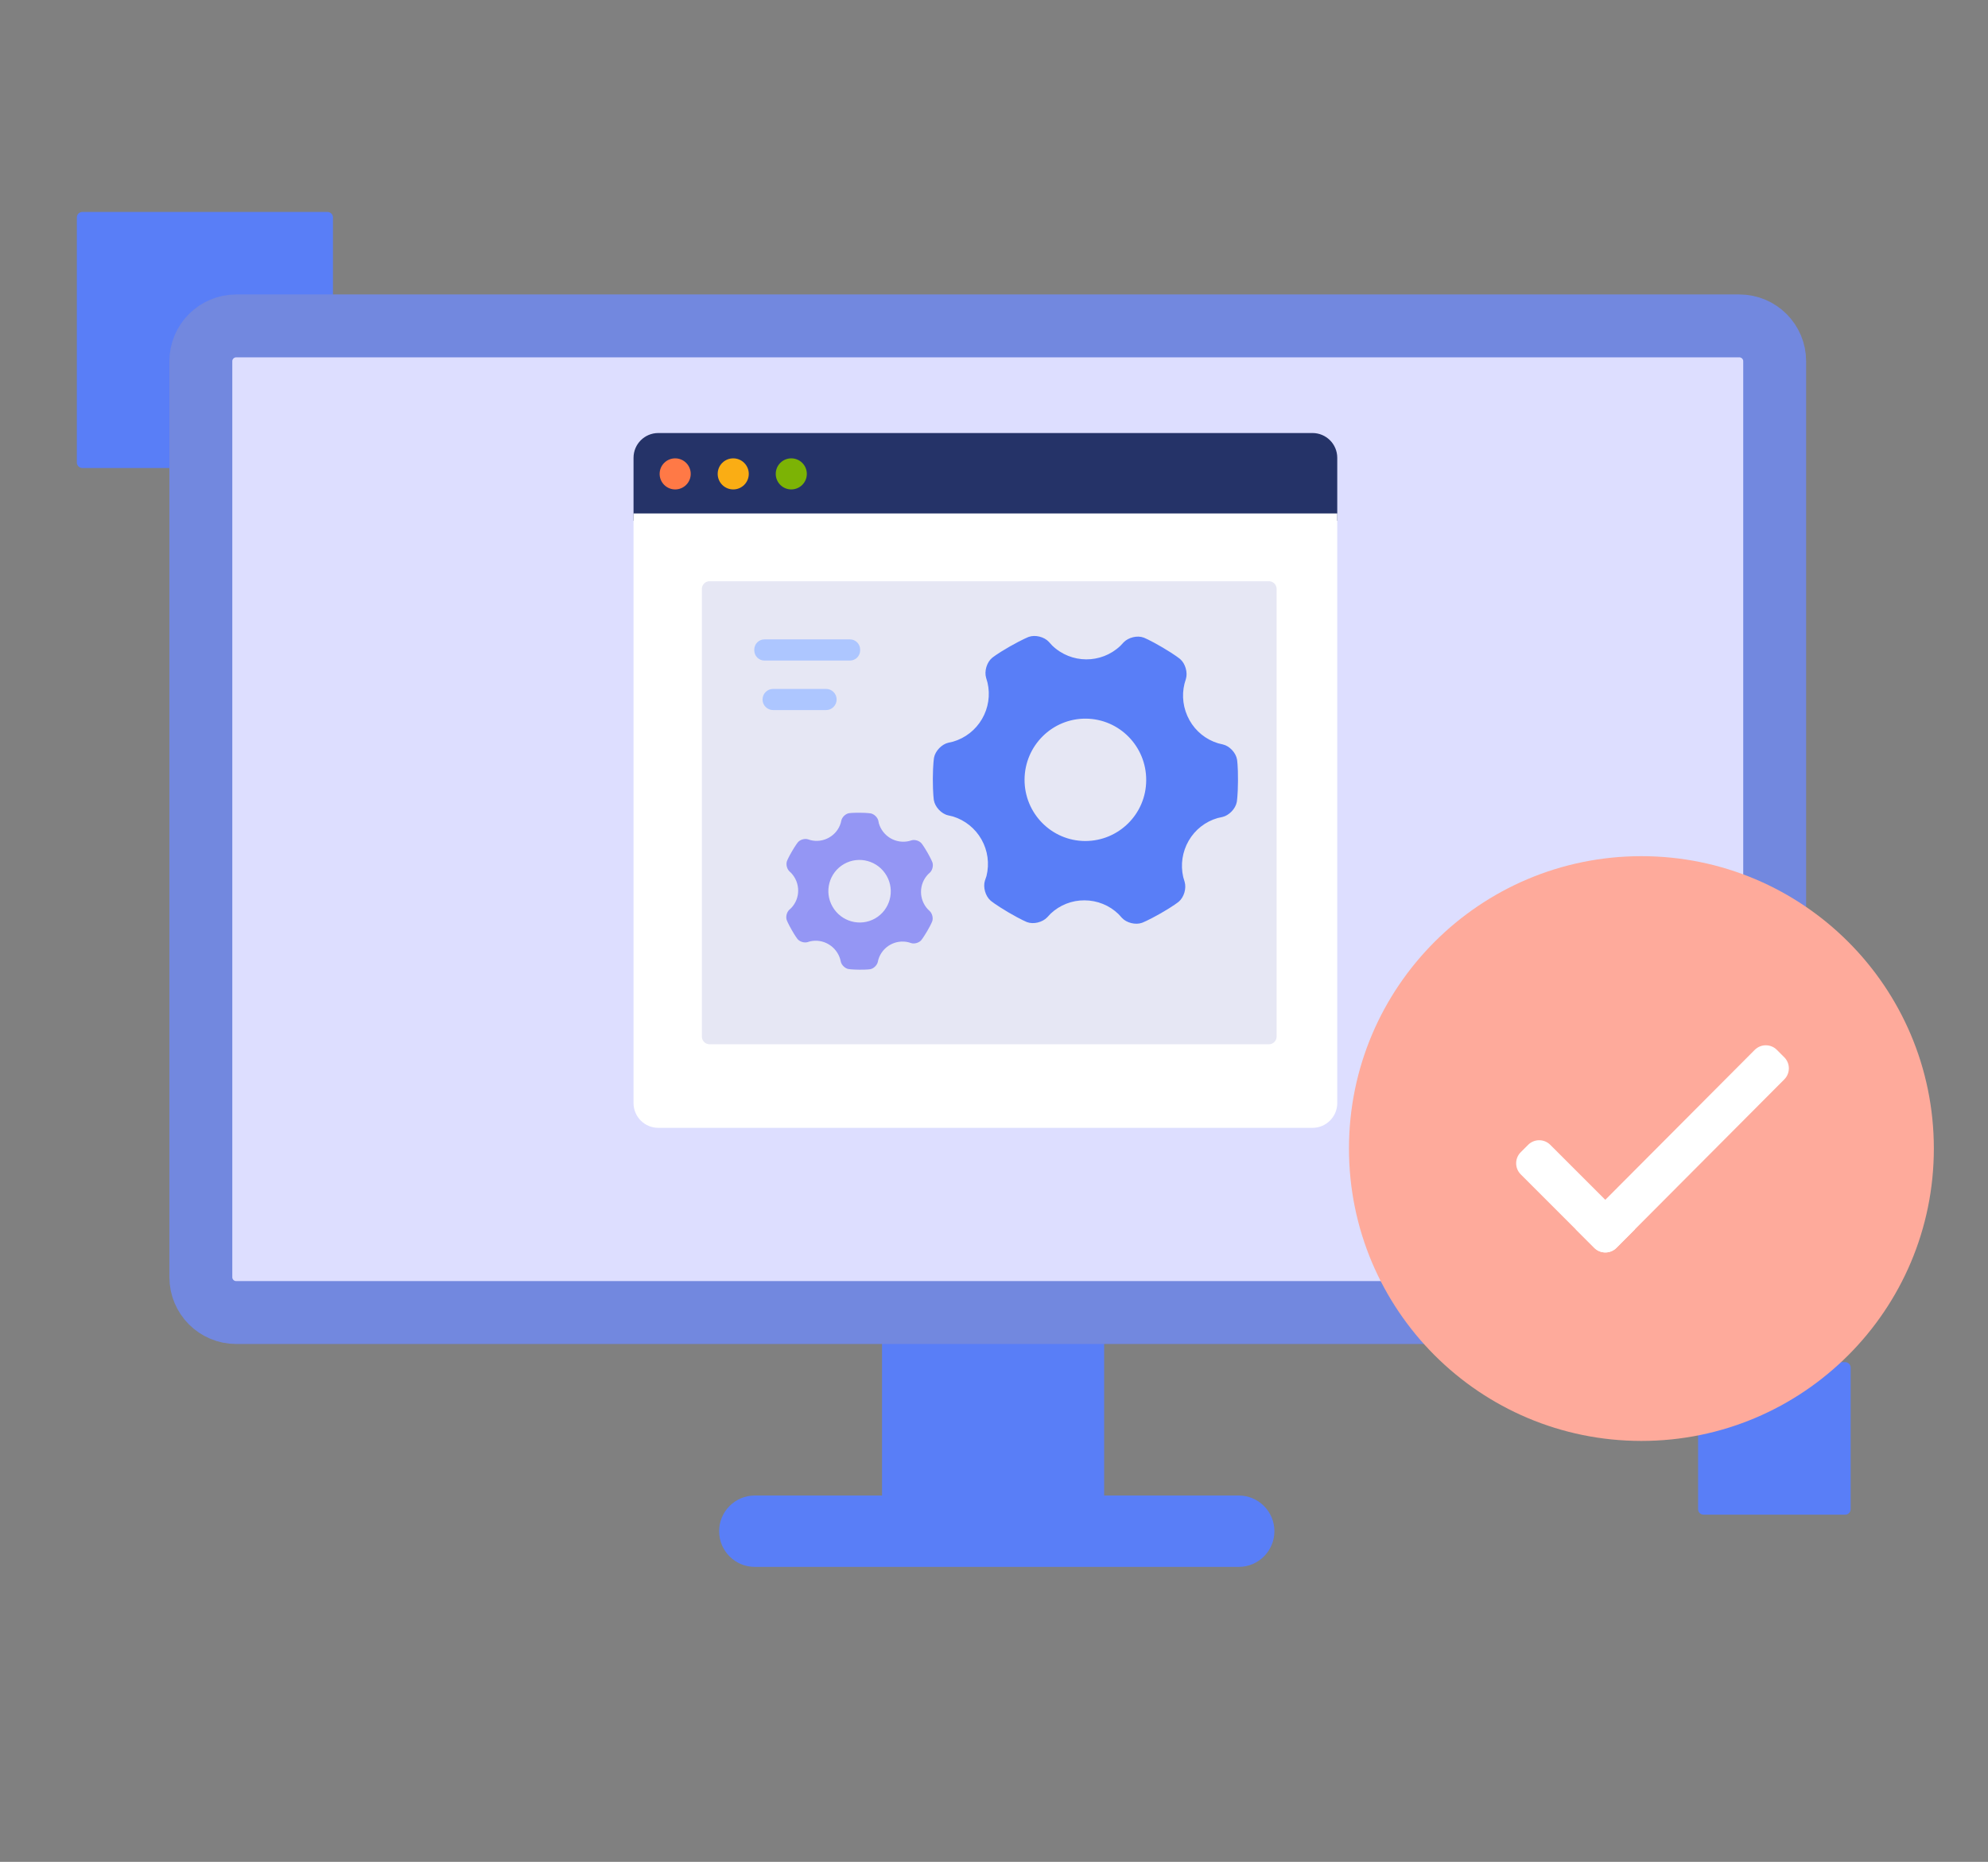 <svg id="eWbeqZFKo9g1" xmlns="http://www.w3.org/2000/svg" xmlns:xlink="http://www.w3.org/1999/xlink" viewBox="0 0 316 296" shape-rendering="geometricPrecision" text-rendering="geometricPrecision"><rect x="0" y="0" width="316" height="296" fill="#808080" stroke="none"/><style><![CDATA[#eWbeqZFKo9g13_tr {animation: eWbeqZFKo9g13_tr__tr 3000ms linear infinite normal forwards}@keyframes eWbeqZFKo9g13_tr__tr { 0% {transform: translate(172.529px,123.985px) rotate(180.348deg)} 16.667% {transform: translate(172.529px,123.985px) rotate(208.901deg)} 33.333% {transform: translate(172.529px,123.985px) rotate(234.308deg)} 50% {transform: translate(172.529px,123.985px) rotate(269.99deg)} 66.667% {transform: translate(172.529px,123.985px) rotate(299.742deg)} 83.333% {transform: translate(172.529px,123.985px) rotate(327.185deg)} 100% {transform: translate(172.529px,123.985px) rotate(360.577deg)}} #eWbeqZFKo9g14_tr {animation: eWbeqZFKo9g14_tr__tr 3000ms linear infinite normal forwards}@keyframes eWbeqZFKo9g14_tr__tr { 0% {transform: translate(136.632px,141.688px) rotate(0deg)} 16.667% {transform: translate(136.632px,141.688px) rotate(28.582deg)} 33.333% {transform: translate(136.632px,141.688px) rotate(91.21deg)} 50% {transform: translate(136.632px,141.688px) rotate(118.943deg)} 66.667% {transform: translate(136.632px,141.688px) rotate(148.503deg)} 83.333% {transform: translate(136.632px,141.688px) rotate(177.381deg)} 100% {transform: translate(136.632px,141.688px) rotate(209.834deg)}}]]></style><path id="eWbeqZFKo9g2" d="M293.294,216.557L270.794,216.557C270.31,216.557,269.917,216.95,269.917,217.434L269.917,239.934C269.917,240.419,270.31,240.811,270.794,240.811L293.294,240.811C293.779,240.811,294.171,240.419,294.171,239.934L294.171,217.434C294.171,216.95,293.779,216.557,293.294,216.557Z" fill="rgb(89,126,247)" stroke="none" stroke-width="1"/><path id="eWbeqZFKo9g3" d="M52.05,33.696L13.091,33.696C12.607,33.696,12.214,34.089,12.214,34.573L12.214,73.532C12.214,74.016,12.607,74.409,13.091,74.409L52.05,74.409C52.534,74.409,52.927,74.016,52.927,73.532L52.927,34.573C52.927,34.089,52.534,33.696,52.05,33.696Z" fill="rgb(89,126,247)" stroke="none" stroke-width="1"/><path id="eWbeqZFKo9g4" d="M140.201,239.612L175.506,239.612L175.506,211.872L140.201,211.872L140.201,239.612Z" clip-rule="evenodd" fill="rgb(89,126,247)" fill-rule="evenodd" stroke="none" stroke-width="1"/><path id="eWbeqZFKo9g5" d="M196.898,249.111L119.983,249.111C116.849,249.111,114.309,246.571,114.309,243.437C114.309,240.303,116.849,237.763,119.983,237.763L196.898,237.763C200.032,237.763,202.572,240.303,202.572,243.437C202.572,246.571,200.032,249.111,196.898,249.111Z" clip-rule="evenodd" fill="rgb(89,126,247)" fill-rule="evenodd" stroke="none" stroke-width="1"/><path id="eWbeqZFKo9g6" d="M276.472,208.673L37.545,208.673C34.441,208.673,31.925,206.157,31.925,203.053L31.925,57.433C31.925,54.329,34.441,51.813,37.545,51.813L276.472,51.813C279.576,51.813,282.092,54.329,282.092,57.433L282.092,203.053C282.092,206.157,279.576,208.673,276.472,208.673Z" fill="rgb(221,222,255)" stroke="rgb(114,136,223)" stroke-width="10"/><path id="eWbeqZFKo9g7" d="M212.562,82.804L100.703,82.804L100.703,72.781C100.703,70.606,102.466,68.844,104.64,68.844L208.625,68.844C210.799,68.844,212.562,70.606,212.562,72.781L212.562,82.804Z" clip-rule="evenodd" fill="rgb(37,51,104)" fill-rule="evenodd" stroke="none" stroke-width="1"/><path id="eWbeqZFKo9g8" d="M208.625,179.309L104.64,179.309C102.466,179.309,100.703,177.547,100.703,175.372L100.703,81.63L212.562,81.63L212.562,175.372C212.562,177.547,210.799,179.309,208.625,179.309Z" clip-rule="evenodd" fill="rgb(255,255,255)" fill-rule="evenodd" stroke="none" stroke-width="1"/><path id="eWbeqZFKo9g9" d="M109.793,75.34C109.793,76.705,108.687,77.811,107.322,77.811C105.958,77.811,104.852,76.705,104.852,75.34C104.852,73.976,105.958,72.87,107.322,72.87C108.687,72.87,109.793,73.976,109.793,75.34Z" clip-rule="evenodd" fill="rgb(255,121,70)" fill-rule="evenodd" stroke="none" stroke-width="1"/><path id="eWbeqZFKo9g10" d="M119.021,75.34C119.021,76.705,117.914,77.811,116.55,77.811C115.185,77.811,114.079,76.705,114.079,75.34C114.079,73.976,115.185,72.87,116.55,72.87C117.914,72.87,119.021,73.976,119.021,75.34Z" clip-rule="evenodd" fill="rgb(250,173,20)" fill-rule="evenodd" stroke="none" stroke-width="1"/><path id="eWbeqZFKo9g11" d="M128.248,75.34C128.248,76.705,127.142,77.811,125.777,77.811C124.413,77.811,123.307,76.705,123.307,75.34C123.307,73.976,124.413,72.87,125.777,72.87C127.142,72.87,128.248,73.976,128.248,75.34Z" clip-rule="evenodd" fill="rgb(124,179,5)" fill-rule="evenodd" stroke="none" stroke-width="1"/><path id="eWbeqZFKo9g12" d="M112.794,166.023C112.115,166.023,111.565,165.473,111.565,164.795L111.565,93.633C111.565,92.955,112.115,92.405,112.794,92.405L201.695,92.405C202.374,92.405,202.924,92.955,202.924,93.633L202.924,164.795C202.924,165.473,202.374,166.023,201.695,166.023L112.794,166.023Z" clip-rule="evenodd" fill="rgb(230,231,244)" fill-rule="evenodd" stroke="none" stroke-width="1"/><g id="eWbeqZFKo9g13_tr" transform="translate(172.529,123.985) rotate(180.348)"><path id="eWbeqZFKo9g13" d="M172.535,133.717C167.2,133.717,162.865,129.364,162.865,123.981C162.847,118.632,167.168,114.281,172.517,114.262C172.523,114.262,172.529,114.262,172.535,114.262C177.867,114.262,182.202,118.615,182.202,123.996C182.193,129.364,177.867,133.714,172.535,133.717ZM196.595,120.595C196.407,119.534,195.391,118.448,194.33,118.215L193.539,118.033C191.618,117.451,189.992,116.157,188.992,114.417C187.982,112.659,187.683,110.581,188.156,108.609L188.404,107.863C188.723,106.829,188.31,105.402,187.483,104.695C187.483,104.695,186.74,104.065,184.654,102.852C182.56,101.646,181.663,101.309,181.663,101.309C180.644,100.934,179.219,101.294,178.474,102.088L177.925,102.68C176.475,104.066,174.544,104.837,172.538,104.829C170.521,104.834,168.58,104.058,167.124,102.661L166.597,102.085C165.863,101.291,164.429,100.94,163.408,101.309C163.408,101.309,162.498,101.646,160.407,102.852C158.312,104.074,157.576,104.705,157.576,104.705C156.751,105.405,156.339,106.817,156.657,107.863L156.884,108.618C157.352,110.587,157.053,112.66,156.048,114.417C155.05,116.172,153.41,117.471,151.473,118.042L150.713,118.215C149.67,118.458,148.642,119.528,148.448,120.595C148.448,120.595,148.275,121.553,148.275,123.984C148.275,126.415,148.448,127.37,148.448,127.37C148.636,128.443,149.652,129.516,150.713,129.749L151.455,129.922C153.395,130.495,155.038,131.799,156.036,133.56C157.078,135.388,157.33,137.467,156.872,139.368L156.657,140.104C156.339,141.138,156.751,142.566,157.579,143.272C157.579,143.272,158.321,143.903,160.407,145.115C162.501,146.328,163.402,146.658,163.402,146.658C164.417,147.034,165.845,146.673,166.591,145.879L167.112,145.315C170.143,142.414,174.921,142.417,177.949,145.321L178.471,145.888C179.204,146.679,180.638,147.034,181.659,146.664C181.659,146.664,182.569,146.328,184.664,145.121C186.755,143.909,187.489,143.278,187.489,143.278C188.316,142.581,188.729,141.156,188.41,140.11L188.183,139.346C187.713,137.384,188.013,135.317,189.019,133.569C190.023,131.813,191.663,130.511,193.6,129.931L194.346,129.758C195.388,129.516,196.416,128.446,196.61,127.379C196.61,127.379,196.783,126.421,196.783,123.993C196.765,121.559,196.595,120.595,196.595,120.595Z" transform="translate(-172.529,-123.985)" clip-rule="evenodd" fill="rgb(89,126,247)" fill-rule="evenodd" stroke="none" stroke-width="1"/></g><g id="eWbeqZFKo9g14_tr" transform="translate(136.632,141.688) rotate(0)"><path id="eWbeqZFKo9g14" d="M139.097,146.02C136.722,147.371,133.69,146.53,132.328,144.133C130.966,141.757,131.788,138.726,134.165,137.364L134.173,137.359C136.546,136.009,139.578,136.85,140.94,139.245C142.295,141.637,141.47,144.669,139.097,146.02ZM146.487,134.088C146.134,133.663,145.408,133.437,144.876,133.602L144.478,133.721C143.475,133.948,142.424,133.784,141.538,133.262C140.644,132.735,139.984,131.886,139.695,130.888L139.617,130.493C139.497,129.952,138.952,129.421,138.405,129.316C138.405,129.316,137.915,129.223,136.68,129.212C135.442,129.205,134.957,129.282,134.957,129.282C134.409,129.373,133.866,129.894,133.735,130.436L133.64,130.838C133.346,131.823,132.681,132.654,131.786,133.158C130.889,133.672,129.829,133.817,128.827,133.564L128.447,133.441C127.919,133.273,127.192,133.48,126.831,133.903C126.831,133.903,126.511,134.283,125.885,135.349C125.262,136.424,125.093,136.891,125.093,136.891C124.904,137.411,125.078,138.144,125.484,138.529L125.776,138.808C126.483,139.566,126.875,140.565,126.872,141.601C126.872,142.635,126.471,143.629,125.753,144.373L125.458,144.643C125.055,145.015,124.869,145.751,125.052,146.275C125.052,146.275,125.218,146.745,125.833,147.828C126.449,148.91,126.767,149.291,126.767,149.291C127.123,149.721,127.846,149.942,128.378,149.778L128.752,149.666C129.761,149.43,130.822,149.595,131.712,150.126C132.639,150.676,133.277,151.538,133.555,152.5L133.645,152.883C133.765,153.423,134.31,153.955,134.857,154.06C134.857,154.06,135.348,154.152,136.583,154.164C137.823,154.174,138.307,154.093,138.307,154.093C138.854,154.003,139.399,153.481,139.53,152.939L139.619,152.556C140.234,150.497,142.362,149.289,144.445,149.815L144.821,149.936C145.347,150.102,146.076,149.897,146.437,149.474C146.437,149.474,146.756,149.094,147.383,148.027C148.008,146.957,148.175,146.491,148.175,146.491C148.367,145.971,148.19,145.233,147.783,144.848L147.488,144.565C146.783,143.811,146.393,142.814,146.398,141.781C146.4,140.746,146.801,139.751,147.517,139.002L147.805,138.737C148.208,138.365,148.394,137.628,148.211,137.104C148.211,137.104,148.045,136.634,147.43,135.553C146.806,134.474,146.487,134.088,146.487,134.088Z" transform="translate(-136.632,-141.688)" clip-rule="evenodd" fill="rgb(148,150,244)" fill-rule="evenodd" stroke="none" stroke-width="1"/></g><path id="eWbeqZFKo9g15" d="M135.108,105.017L121.511,105.017C120.623,105.017,119.896,104.291,119.896,103.403L119.896,103.267C119.896,102.379,120.623,101.652,121.511,101.652L135.108,101.652C135.996,101.652,136.723,102.379,136.723,103.267L136.723,103.403C136.723,104.291,135.996,105.017,135.108,105.017Z" clip-rule="evenodd" fill="rgb(173,198,255)" fill-rule="evenodd" stroke="none" stroke-width="1"/><path id="eWbeqZFKo9g16" d="M131.304,112.891L122.891,112.891C121.961,112.891,121.208,112.138,121.208,111.209C121.208,110.28,121.961,109.526,122.891,109.526L131.304,109.526C132.233,109.526,132.986,110.28,132.986,111.209C132.986,112.138,132.233,112.891,131.304,112.891Z" clip-rule="evenodd" fill="rgb(173,198,255)" fill-rule="evenodd" stroke="none" stroke-width="1"/><path id="eWbeqZFKo9g17" d="M260.908,136.117C235.235,136.117,214.424,156.929,214.424,182.601C214.424,208.273,235.235,229.085,260.908,229.085C286.58,229.085,307.392,208.273,307.392,182.601C307.392,156.929,286.58,136.117,260.908,136.117Z" clip-rule="evenodd" fill="rgb(254,170,155)" fill-rule="evenodd" stroke="none" stroke-width="1"/><path id="eWbeqZFKo9g18" d="M253.417,198.391L250.482,195.456L278.921,166.914C279.893,165.942,281.47,165.942,282.442,166.914L283.616,168.088C284.589,169.061,284.589,170.637,283.616,171.61L256.939,198.391C255.966,199.364,254.39,199.364,253.417,198.391Z" clip-rule="evenodd" fill="rgb(255,255,255)" fill-rule="evenodd" stroke="none" stroke-width="1"/><path id="eWbeqZFKo9g19" d="M259.87,195.456L256.935,198.391C255.963,199.364,254.386,199.364,253.413,198.391L241.727,186.705C240.755,185.733,240.755,184.156,241.727,183.184L242.901,182.01C243.874,181.037,245.451,181.037,246.423,182.01L259.87,195.456Z" clip-rule="evenodd" fill="rgb(255,255,255)" fill-rule="evenodd" stroke="none" stroke-width="1"/></svg>
